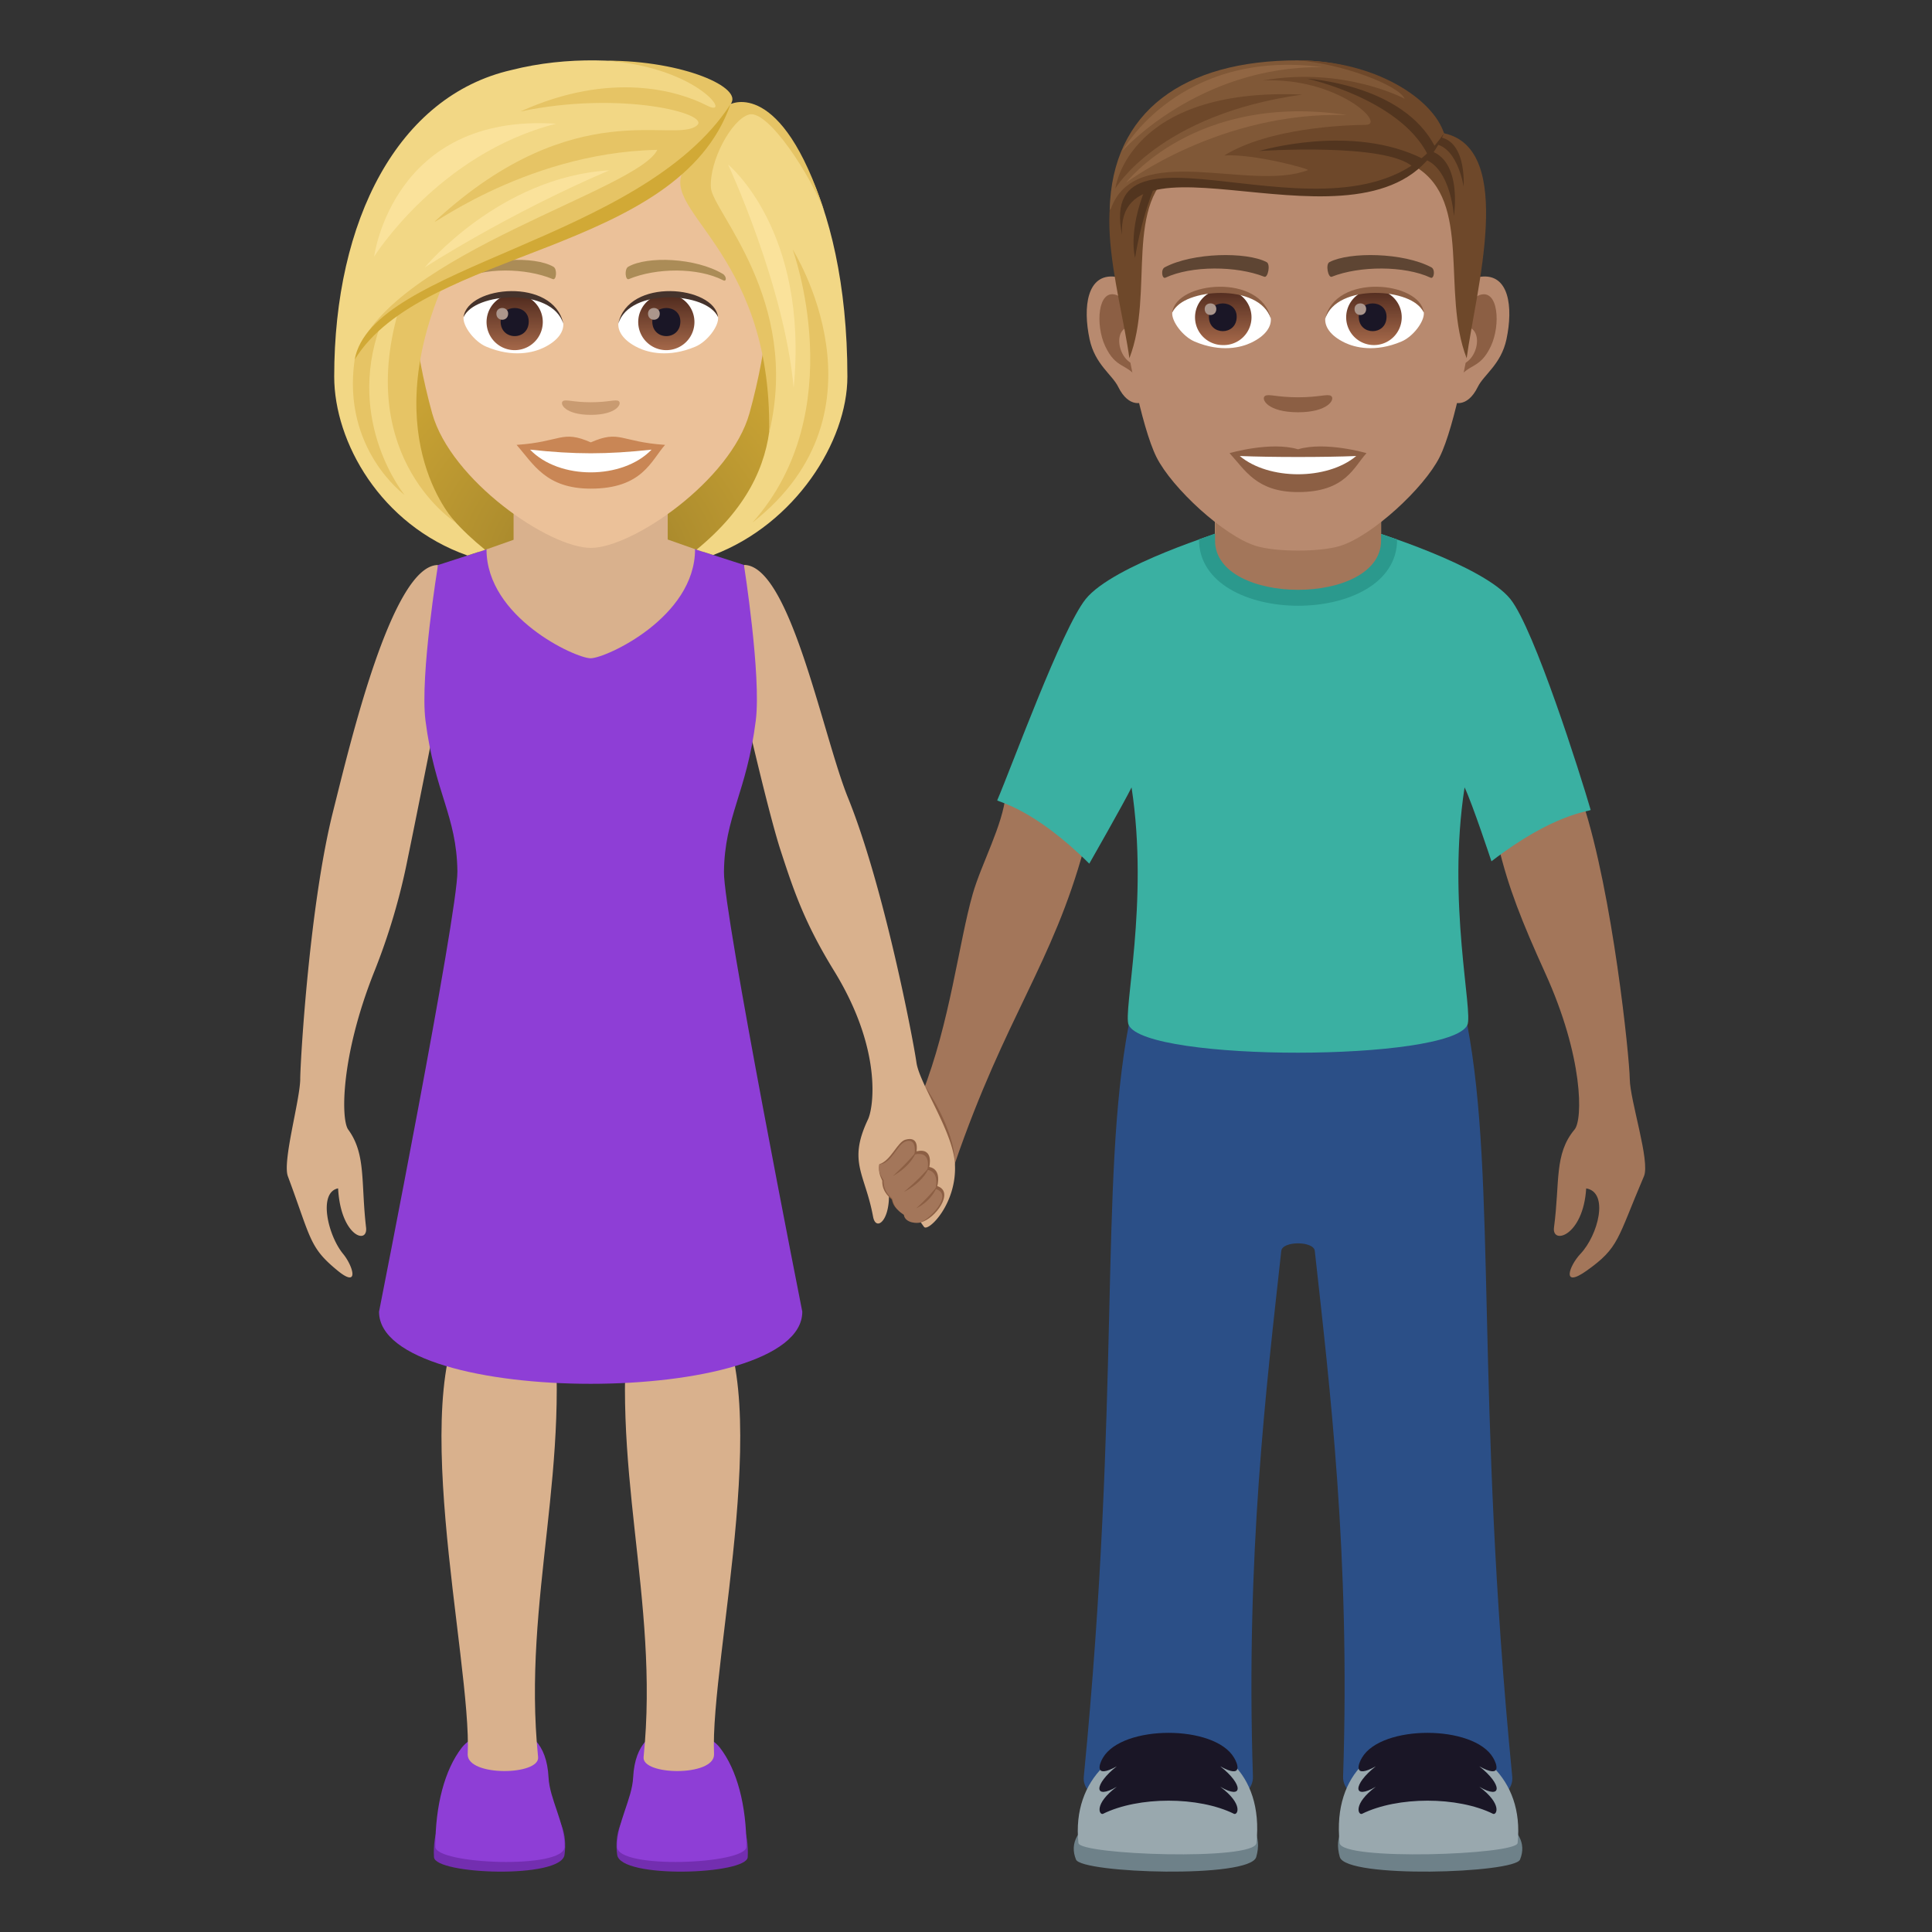 <svg xmlns="http://www.w3.org/2000/svg" xml:space="preserve" style="enable-background:new 0 0 64 64" viewBox="0 0 64 64"><rect x="0" y="0" width="64" height="64" fill="#333333" stroke="none"/><path d="M49.64 28.035c.735-1.437 2.797-1.437 2.797-1.437.985 3.015 1.541 8.406 1.551 9.144.009.72.682 2.729.47 3.223-.896 2.094-.81 2.357-1.908 3.135-.833.59-.572-.166-.195-.565.584-.617.955-2.037.19-2.168-.098 1.582-1.144 1.881-1.067 1.295.201-1.513 0-2.431.682-3.246.275-.328.295-2.396-.975-5.187-.77-1.698-1.217-2.819-1.545-4.194zm-13.726.051c-.55-1.517-2.597-1.773-2.597-1.773-.097 1.029-.806 2.292-1.095 3.304-.459 1.604-.753 4.271-1.676 6.61-.175.444.893 2.874 1.085 2.314 1.69-4.908 3.228-6.595 4.283-10.455z" style="fill:#a3765a"/><path d="M31.631 38.541c.005-1.147-.99-2.56-.99-2.56-.097 1.028-.064 6.42.99 2.56z" style="fill:#8c5f44"/><path d="M46.281 17.874c0 2.925-6.563 2.92-6.563-.005l.59-.212h5.346l.627.217z" style="fill:#2b998d"/><path d="M45.75 17.906c0 2.175-5.5 2.175-5.5 0V15.5h5.5v2.406z" style="fill:#f3cca8"/><path d="M37.39 33.957h11.217c.979 5.166.256 12.303 1.488 24.896.157 1.586-5.654 1.596-5.603 0 .242-7.345-.445-12.937-.938-17.416-.037-.333-1.072-.333-1.11 0-.491 4.48-1.18 10.07-.939 17.417.053 1.595-5.76 1.585-5.603 0 1.232-12.594.51-19.73 1.488-24.897z" style="fill:#2b4f87"/><path d="M35.962 19.848c.907-1.135 4.635-2.271 4.635-2.271H45.4s3.73 1.136 4.635 2.27c.793.993 2.32 5.817 2.658 6.983-.045.055-1.226.112-3.287 1.702 0 0-.64-1.934-.89-2.448-.589 3.815.296 7.45.091 7.873-.584 1.213-10.625 1.227-11.217 0-.205-.424.68-4.058.094-7.873-.252.514-1.4 2.526-1.4 2.526-1.847-1.834-3.012-2.04-3.05-2.098.48-1.115 2.136-5.672 2.928-6.664z" style="fill:#3ab0a2"/><path d="M50.353 61.601c-.183.453-5.762.637-5.97-.084-.809-2.793 6.88-2.144 5.97.084z" style="fill:#6e8189"/><path d="M50.273 61.053c-.04.392-5.834.597-5.896 0-.497-4.752 6.35-4.356 5.896 0z" style="fill:#99a8ae"/><path d="M45.117 58.227c.644-1.102 3.703-1.096 4.344 0 .117.19.316.714-.457.285.767.601.767 1.127 0 .677.773.579.574.944.457.897-1.176-.582-3.166-.582-4.344 0-.12.047-.316-.318.457-.897-.768.45-.768-.076 0-.677-.773.43-.576-.094-.457-.285z" style="fill:#1a1626"/><path d="M35.644 61.601c.184.453 5.762.637 5.97-.084.81-2.793-6.88-2.144-5.97.084z" style="fill:#6e8189"/><path d="M35.724 61.053c.041.392 5.834.597 5.897 0 .496-4.752-6.348-4.356-5.897 0z" style="fill:#99a8ae"/><path d="M40.88 58.227c-.644-1.102-3.7-1.096-4.343 0-.117.19-.317.714.457.285-.768.601-.768 1.127 0 .677-.774.579-.574.944-.457.897 1.177-.582 3.166-.582 4.343 0 .12.047.317-.318-.457-.897.768.45.768-.076 0-.677.774.43.577-.094.457-.285z" style="fill:#1a1626"/><path d="M46.281 17.875c0 2.926-6.563 2.92-6.563-.006l.59-.21h5.346l.627.216z" style="fill:#2b998d"/><path d="M45.75 17.907c0 2.175-5.5 2.175-5.5 0V15.5h5.5v2.407z" style="fill:#a3765a"/><path d="M49.056 9.167c-.938.113-1.615 3.25-1.025 4.078.083.115.566.3.924-.43.199-.405.771-.743.949-1.578.227-1.07.085-2.183-.848-2.07zm-12.114 0c.938.113 1.615 3.25 1.024 4.078-.082.115-.565.3-.924-.43-.198-.405-.77-.743-.948-1.578-.228-1.07-.085-2.183.848-2.07z" style="fill:#b88a6f"/><path d="M49.03 9.768c-.244.076-.511.45-.656 1.068.855-.183.641 1.24-.102 1.266.007.143.017.29.035.445.357-.519.721-.31 1.082-1.084.325-.696.248-1.885-.358-1.695zm-11.407 1.067c-.145-.618-.411-.99-.656-1.068-.605-.19-.683 1-.358 1.696.36.773.724.565 1.083 1.084.017-.155.027-.302.033-.446-.736-.034-.946-1.44-.102-1.266z" style="fill:#8c5f44"/><path d="M42.998 3.134c-4.062 0-6.02 3.071-5.775 7.341.05.86.583 3.661 1.086 4.667.515 1.028 2.238 2.614 3.293 2.942.667.207 2.127.207 2.793 0 1.056-.328 2.779-1.914 3.294-2.942.504-1.006 1.036-3.807 1.085-4.667.246-4.27-1.712-7.34-5.776-7.34z" style="fill:#b88a6f"/><path d="M47.413 8.854c-.929-.493-2.707-.517-3.37-.173-.142.065-.048.531.072.487.922-.365 2.411-.373 3.276.031.115.053.163-.277.022-.345zm-8.828 0c.929-.493 2.706-.517 3.37-.173.141.065.048.531-.072.487-.924-.365-2.412-.373-3.277.031-.114.053-.162-.277-.021-.345z" style="fill:#5e4533"/><path d="M44.095 13.117c-.116-.08-.388.044-1.096.044-.708 0-.98-.124-1.096-.044-.14.098.082.54 1.096.54s1.236-.442 1.096-.54z" style="fill:#8c5f44"/><path d="M42.095 10.528c.034.27-.148.588-.654.827-.32.152-.99.33-1.866-.04-.393-.165-.777-.68-.742-.967.476-.896 2.816-1.027 3.262.18z" style="fill:#fff"/><linearGradient id="a" x1="-1207.995" x2="-1207.995" y1="169.796" y2="169.516" gradientTransform="translate(7977.155 -1104.145) scale(6.57)" gradientUnits="userSpaceOnUse"><stop offset="0" style="stop-color:#a6694a"/><stop offset="1" style="stop-color:#4f2a1e"/></linearGradient><path d="M40.507 9.592a.92.92 0 1 1 0 1.839.92.92 0 0 1 0-1.84z" style="fill:url(#a)"/><path d="M40.047 10.493c0 .636.92.636.92 0 0-.59-.92-.59-.92 0z" style="fill:#1a1626"/><path d="M39.907 10.235c0 .267.385.267.385 0 0-.246-.385-.246-.385 0z" style="fill:#ab968c"/><path d="M42.1 10.563c-.374-1.198-2.921-1.02-3.267-.215.128-1.032 2.948-1.305 3.266.215z" style="fill:#8c5f44"/><path d="M43.903 10.528c-.034.27.148.588.653.827.321.152.989.33 1.866-.04.395-.165.777-.68.743-.967-.476-.896-2.817-1.027-3.262.18z" style="fill:#fff"/><linearGradient id="b" x1="-1209.938" x2="-1209.938" y1="169.796" y2="169.516" gradientTransform="translate(7994.886 -1104.145) scale(6.57)" gradientUnits="userSpaceOnUse"><stop offset="0" style="stop-color:#a6694a"/><stop offset="1" style="stop-color:#4f2a1e"/></linearGradient><path d="M45.47 9.592a.92.92 0 1 1 .002 1.838.92.92 0 0 1-.002-1.838z" style="fill:url(#b)"/><path d="M45.011 10.493c0 .636.92.636.92 0 0-.59-.92-.59-.92 0z" style="fill:#1a1626"/><path d="M44.87 10.235c0 .267.386.267.386 0 0-.246-.385-.246-.385 0z" style="fill:#ab968c"/><path d="M43.899 10.563c.372-1.197 2.918-1.026 3.266-.215-.13-1.032-2.948-1.305-3.266.215z" style="fill:#8c5f44"/><path d="m47.835 4.415-.925 1.12c1.872 1.148.825 4.147 1.675 6.332.29-2.18 1.644-6.936-.75-7.452zm-9.71.554.925.566c-1.872 1.148-.788 4.147-1.638 6.332-.29-2.18-1.68-6.382.713-6.898z" style="fill:#6e482a"/><path d="M46.855 5.218c1.19-.005 1.307 1.938 1.307 1.938s.357-2.212-1.153-2.212l-.154.274zm-8.608.959c-.477 1.165-.645 2.361-.645 2.361s-.252-.838.349-2.319l.296-.042z" style="fill:#52351f"/><path d="M47.329 4.764c.93-.096 1.155 1.413 1.155 1.413s.127-1.757-1.054-1.639l-.101.226z" style="fill:#52351f"/><path d="M47.834 4.415S46.45 2 42.98 2c-3.766 0-6.14 1.687-6.221 4.955 2.307-2.274 8.383 1.262 11.075-2.54z" style="fill:#805837"/><path d="M47.834 4.415C47.48 3.3 45.59 2 42.98 2c1.447.102 3.354.818 3.55 1.271 0 0-2.001-1.078-4.701-.605 2.476-.113 4.11 1.461 3.414 1.47-.678.008-3.195.093-4.688 1.014.96-.065 2.858.451 2.771.485-1.912.74-5.751-1.02-6.54 1.32 2.965-2.54 8.621 1.55 11.048-2.54z" style="fill:#6e482a"/><path d="M47.834 4.415c-1.979 4.679-10.873-.553-10.666 3.365-.908-4.496 7.74 1.049 10.666-3.365z" style="fill:#52351f"/><path d="M47.293 5.116c-.941-1.847-3.992-2.51-3.992-2.51s3.19.181 4.24 2.263l-.248.247zm-.483.418c-.877-.82-5.102-.531-5.102-.531s3.08-.93 5.436.263l-.334.268z" style="fill:#52351f"/><path d="M36.947 6.243s.415-3.361 6.192-3.11c-4.75.658-6.192 3.11-6.192 3.11z" style="fill:#6e482a"/><path d="M37.305 6.05s2.289-2.996 7.314-2.24c-4.193-.123-7.314 2.24-7.314 2.24zm-.126-1.047s2.513-2.826 6.632-2.778c-4.76-.633-6.632 2.778-6.632 2.778z" style="fill:#916643"/><path d="M42.999 14.883c-.914-.27-2.269.128-2.269.128.517.56.894 1.29 2.269 1.29 1.575 0 1.843-.828 2.268-1.29 0 0-1.355-.398-2.268-.128z" style="fill:#8c5f44"/><path d="M41.07 15.106c.958.804 2.893.808 3.857 0-1.02.043-2.828.043-3.857 0z" style="fill:#fff"/><radialGradient id="c" cx="27.806" cy="19" r="10.853" gradientTransform="translate(-8.211)" gradientUnits="userSpaceOnUse"><stop offset="0" style="stop-color:#997c28"/><stop offset=".313" style="stop-color:#af8e2e"/><stop offset=".74" style="stop-color:#c8a234"/><stop offset="1" style="stop-color:#d1a936"/></radialGradient><path d="M22.404 18.716c5.667-2.266 5.1-9.067 5.1-9.067H11.639s-.567 6.8 5.1 9.067c0 0 1.134.284 2.833.284 1.7 0 2.833-.284 2.833-.284z" style="fill:url(#c)"/><path d="M30.358 35.194c-.102-.731-1.077-5.836-2.27-8.775-.833-2.054-1.913-7.705-3.444-7.705l-.16 3.967s.923 4.104 1.376 5.495c.438 1.345.793 2.397 1.77 3.985 1.605 2.61 1.307 4.533 1.123 4.921-.675 1.426-.097 1.785.169 3.223.108.582.734 0 .456-1.336.34.211.84 1.148 1.232 1.673.135.182 1.104-.771 1.022-2.1-.066-1.064-1.175-2.638-1.274-3.349zm-20.413.549c.01-.717.315-5.802 1.09-8.87.542-2.148 1.943-8.156 3.474-8.156l.15 3.964s-.85 4.306-1.148 5.737a21.194 21.194 0 0 1-1.129 3.81c-1.103 2.79-1.087 4.858-.848 5.189.594.812.418 1.73.592 3.244.068.588-.842.289-.926-1.295-.666.133-.343 1.55.164 2.168.329.398.555 1.154-.169.566-.955-.78-.88-1.04-1.659-3.135-.184-.494.4-2.506.41-3.222z" style="fill:#d9b18d"/><path d="M14.376 61.52c.031.576 4.21.729 4.324-.076.395-2.766-4.5-3.236-4.324.076z" style="fill:#732eb0"/><path d="M14.421 61.174c0 .582 4.283.762 4.283 0 0-.814-.496-1.57-.533-2.295-.117-2.285-2.348-1.66-2.87-.99-.571.733-.88 1.914-.88 3.285z" style="fill:#8e3ed6"/><path d="M17.825 58.206c.063.609-2.33.652-2.332-.084.149-3.127-2.195-12.579.254-15.059.498-.506 2.498 0 2.498 0 .762 5.424-.955 9.885-.42 15.143z" style="fill:#d9b18d"/><path d="M24.769 61.52c-.03.576-4.21.729-4.324-.076-.395-2.766 4.5-3.236 4.324.076z" style="fill:#732eb0"/><path d="M24.726 61.174c0 .582-4.285.762-4.285 0 0-.814.496-1.57.533-2.295.119-2.285 2.348-1.66 2.87-.99.571.733.882 1.914.882 3.285z" style="fill:#8e3ed6"/><path d="M21.32 58.206c-.063.609 2.33.652 2.334-.084-.15-3.127 2.193-12.577-.254-15.059-.498-.506-2.5 0-2.5 0-.76 5.424.955 9.885.42 15.143z" style="fill:#d9b18d"/><path d="m24.644 18.714-1.62-.522-6.908.006-1.607.52s-.6 3.663-.415 5.146c.304 2.401 1.032 3.143 1.058 4.996.018 1.379-2.596 14.592-2.596 14.592 0 3.185 14.021 3.185 14.021 0 0 0-2.614-13.201-2.595-14.567.021-1.848.752-2.613 1.055-5.021.185-1.483-.393-5.15-.393-5.15z" style="fill:#8e3ed6"/><path d="M17.013 17.881v-2.415h5.106v2.406l.906.32c0 2.26-2.957 3.614-3.46 3.614-.5 0-3.449-1.353-3.449-3.608l.897-.317z" style="fill:#d9b18d"/><path d="M29.13 38.565c-.061.3.097.518.096.553-.012.404.312.593.318.621.082.405.428.421.433.452.044.28.425.323.524.3.48-.114 1.135-1.012.547-1.2 0 0 .164-.558-.265-.634 0 0 .17-.655-.423-.518 0 0 .11-.52-.365-.386-.272.077-.475.688-.864.812z" style="fill:#8c5f44"/><path d="M29.13 38.565c-.061.3.142.506.141.54-.012.405.28.576.286.604.083.405.38.507.385.538.044.28.467.287.56.244.404-.189 1.062-.941.487-1.108 0 0 .16-.557-.269-.634 0 0 .165-.641-.427-.504 0 0 .102-.574-.3-.43-.28.101-.47.75-.862.75z" style="fill:#a3765a"/><path d="M30.36 38.14c-.288.37-.783.817-.783.817s.577-.288.783-.818zm.423.517c-.288.37-.843.83-.843.83s.637-.3.843-.83zm.265.633c-.289.37-.698.738-.698.738s.492-.208.698-.738z" style="fill:#8c5f44"/><path d="M19.572 2.85c-4.112 0-6.093 3.348-5.845 7.654.05.865.291 2.113.588 3.183.617 2.224 3.87 4.463 5.257 4.463 1.385 0 4.639-2.24 5.256-4.463.297-1.07.538-2.318.589-3.183.246-4.306-1.733-7.654-5.846-7.654z" style="fill:#ebc199"/><path d="M19.571 14.654c-.963-.423-.971-.017-2.459.083.559.634.97 1.45 2.459 1.45 1.708 0 1.997-.927 2.46-1.45-1.49-.1-1.495-.507-2.46-.083z" style="fill:#c98655"/><path d="M17.559 14.895c.971 1.01 3.066.997 4.025 0-1.496.161-2.53.161-4.025 0z" style="fill:#fff"/><path d="M23.94 9.071c-.893-.532-2.495-.598-3.129-.235-.134.074-.098.458.018.41.904-.376 2.282-.395 3.131.04.113.058.116-.137-.02-.215zm-8.738 0c.893-.532 2.495-.598 3.13-.235.135.074.099.458-.018.41-.905-.376-2.28-.396-3.13.04-.115.058-.117-.137.018-.215z" style="fill:#ab8c57"/><path d="M20.496 13.288c-.098-.069-.328.037-.925.037s-.826-.106-.924-.037c-.117.083.069.455.924.455s1.042-.372.925-.455z" style="fill:#c99b71"/><path d="M18.657 10.687c.035.271-.15.594-.661.836-.325.154-1.001.335-1.89-.04-.397-.168-.785-.69-.75-.98.481-.907 2.85-1.04 3.3.184z" style="fill:#fff"/><linearGradient id="d" x1="-425.828" x2="-425.828" y1="480.499" y2="480.783" gradientTransform="matrix(6.57 0 0 -6.57 2814.782 3168.527)" gradientUnits="userSpaceOnUse"><stop offset="0" style="stop-color:#a6694a"/><stop offset="1" style="stop-color:#4f2a1e"/></linearGradient><path d="M17.05 9.737a.93.93 0 1 1-.001 1.862.93.93 0 0 1 0-1.862z" style="fill:url(#d)"/><path d="M16.584 10.651c0 .644.931.644.931 0 0-.598-.93-.598-.93 0z" style="fill:#1a1626"/><path d="M16.443 10.39c0 .27.39.27.39 0 0-.25-.39-.25-.39 0z" style="fill:#ab968c"/><path d="M18.661 10.723c-.378-1.215-2.954-1.036-3.305-.22.13-1.045 2.983-1.321 3.305.22z" style="fill:#45332c"/><path d="M20.486 10.687c-.035.271.15.594.662.836.324.154 1 .335 1.888-.04.399-.168.786-.69.751-.98-.48-.907-2.85-1.04-3.3.184z" style="fill:#fff"/><linearGradient id="e" x1="-427.762" x2="-427.762" y1="480.499" y2="480.783" gradientTransform="matrix(6.57 0 0 -6.57 2832.512 3168.527)" gradientUnits="userSpaceOnUse"><stop offset="0" style="stop-color:#a6694a"/><stop offset="1" style="stop-color:#4f2a1e"/></linearGradient><path d="M22.073 9.737a.93.93 0 1 1 0 1.862.93.93 0 0 1 0-1.862z" style="fill:url(#e)"/><path d="M21.608 10.651c0 .644.93.644.93 0 0-.598-.93-.598-.93 0z" style="fill:#1a1626"/><path d="M21.466 10.39c0 .27.39.27.39 0 0-.25-.39-.25-.39 0z" style="fill:#ab968c"/><path d="M20.482 10.723c.378-1.215 2.953-1.04 3.305-.22-.13-1.045-2.983-1.321-3.305.22z" style="fill:#45332c"/><path d="M14.472 9.65c2.816-1.63 6.004-2.015 8.216-3.967-.283.85 1.216 1.922 1.983 3.967 1.095 2.92 1.688 5.87-1.597 8.558l.551.178c2.712-1.028 4.446-3.755 4.446-5.91 0-6.132-2.369-9.459-3.872-9.025.47-.67-3.508-2.086-7.262-1.13-3.751.86-5.866 4.968-5.866 10.154 0 2.167 1.537 4.912 4.415 5.927l.584-.19c-3.308-2.671-2.668-5.356-1.598-8.562z" style="fill:#f2d785"/><path d="M24.199 3.45c.451-.54-1.559-1.44-4.09-1.44 3.107.245 4.166 1.93 3.304 1.484-.92-.475-3.166-1.164-6.175.2 3.292-.7 6.321.065 5.85.461-.744.626-4.021-1.078-8.611 3.112-.633.577 2.753-2.215 7.297-2.303-.632 1.33-8.714 3.436-9.968 6.74C13.91 8.701 22.782 7.586 24.2 3.451zm2.058 4.813s1.97 5.345-1.332 9.05c4.73-3.705 1.332-9.05 1.332-9.05z" style="fill:#e6c465"/><path d="M14.648 9.496s-.805.147-1.464.862c-1.378 4.866 1.915 6.956 1.915 6.956s-2.611-2.68-.451-7.818z" style="fill:#e6c465"/><path d="M12.588 10.82s-.378.149-.84 1.096c-.43 2.967 1.654 4.479 1.654 4.479s-1.953-2.387-.814-5.574zm14.729-3.784c-1.437-4.471-3.118-3.585-3.118-3.585s-.809 1.514-1.452 2.045c-1.163 1.429 2.836 2.654 2.732 8.842C26.536 9.94 23.596 7 23.549 6.216c-.054-.89.686-2.258 1.262-2.422.626-.179 2.059 2.03 2.506 3.242z" style="fill:#e6c465"/><path d="M11.747 11.916C14.023 8.203 22.448 8.454 24.2 3.451c-2.951 4.564-11.887 5.325-12.452 8.465z" style="fill:#d1a936"/><path d="M24.118 5.449s1.866 4.002 2.173 7.402c.508-5.228-2.173-7.402-2.173-7.402zM14.07 8.859s2.716-1.763 6.115-3.217c-3.639.218-6.115 3.217-6.115 3.217zm-1.676-.36s2.134-3.41 6.025-4.4c-5.414-.355-6.025 4.4-6.025 4.4z" style="fill:#fae29b"/></svg>